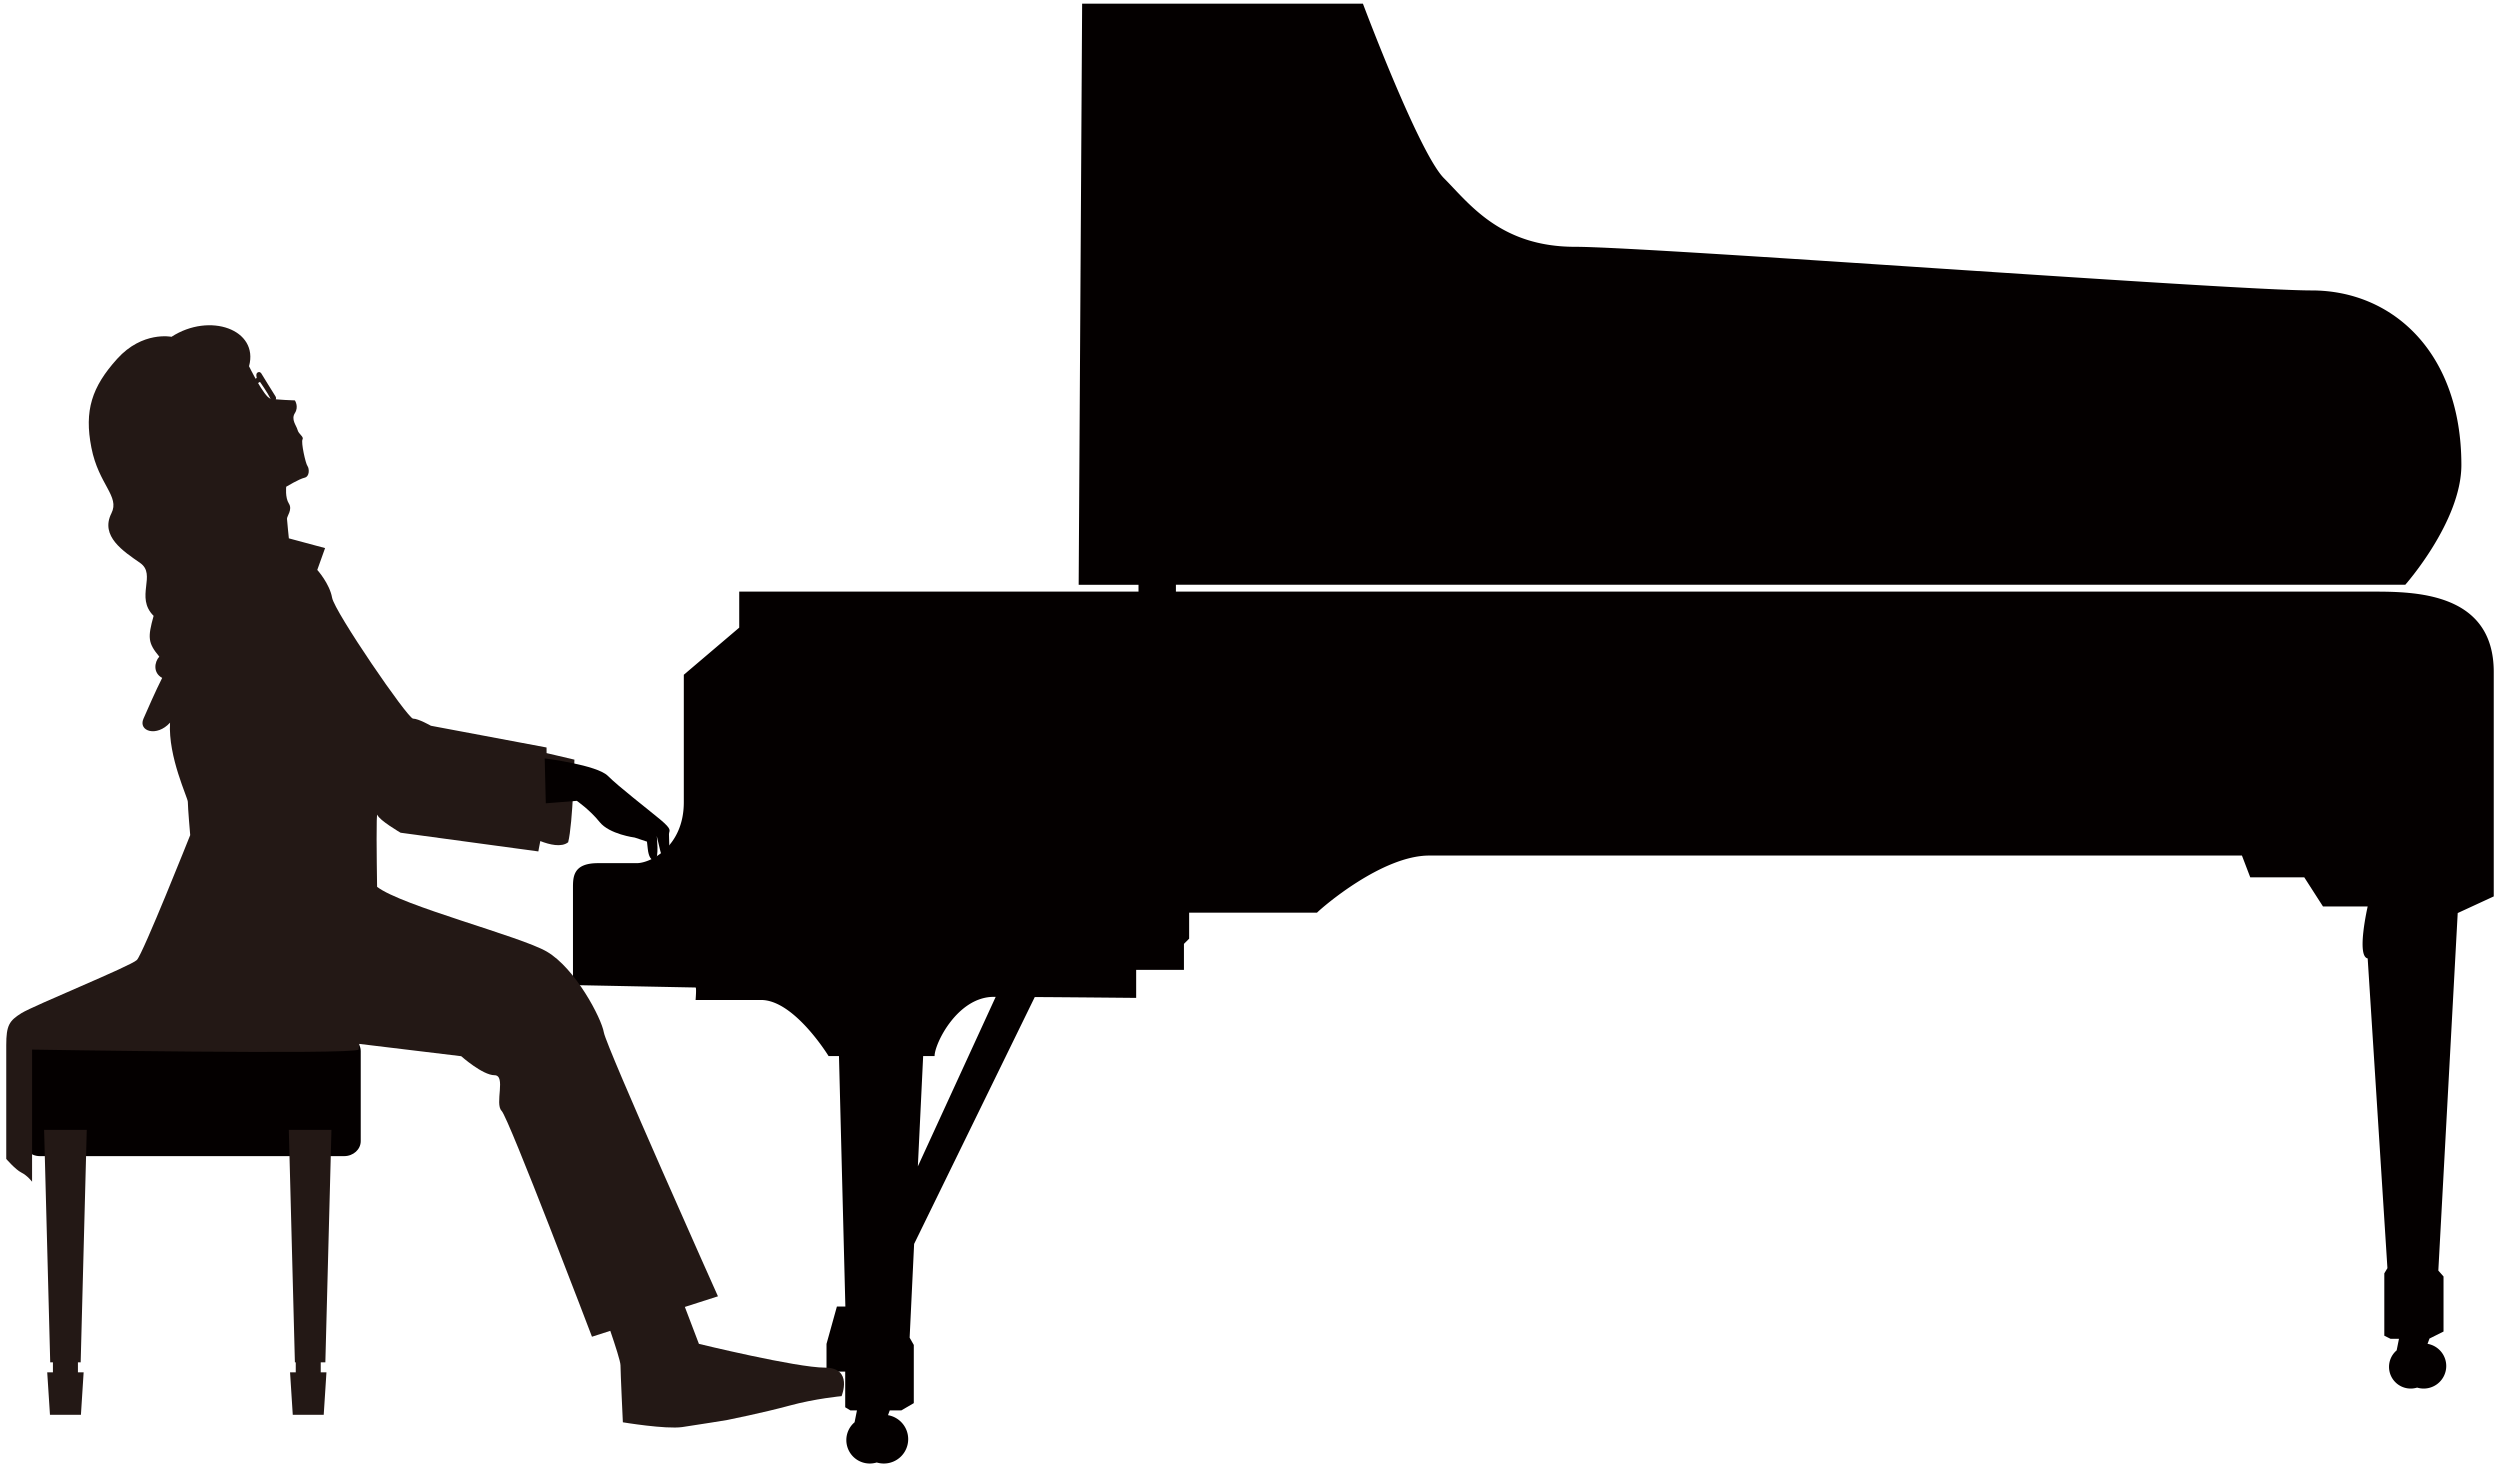 <svg version="1.1" id="_x33_" xmlns="http://www.w3.org/2000/svg" x="0" y="0" viewBox="0 0 800 469.502" xml:space="preserve"><style>.st0{fill:#040000}.st1{fill:#231815}</style><path class="st0" d="M115.435 365.161c0 2.647-2.369 4.799-5.293 4.799H12.755c-2.919 0-5.288-2.152-5.288-4.799v-28.793c0-2.651 2.369-4.797 5.288-4.797h97.387c2.924 0 5.293 2.146 5.293 4.797v28.793z"/><path class="st1" d="M24.936 435.942h.88l1.946-74.381H14.116l1.952 74.381h.869v3.2h-1.828l.879 13.594h9.907l.868-13.594h-1.827zm77.703 0h1.475l1.951-74.381H92.42l1.946 74.381h.278v3.2h-1.827l.869 13.594h9.906l.874-13.594h-1.827z"/><path class="st0" d="M758.989 189.318H376.291v-2.192h393.395s17.955-20.265 17.955-38.33c0-35.909-21.943-55.854-47.879-55.854S527.903 78.976 503.968 78.976c-23.944 0-33.915-13.964-41.895-21.944-7.98-7.982-25.936-55.859-25.936-55.859h-89.854l-1.107 185.952h19.147v2.192H236.552v11.528l-17.732 15.076v40.783c0 14.189-10.636 19.507-15.071 19.507H191.34c-7.99 0-7.99 4.434-7.99 7.983v31.03s38.906.779 39.239.779c.332 0 0 3.988 0 3.988h20.95c10.641 0 21.61 17.958 21.61 17.958h3.322l2.046 80.133h-2.706l-3.327 11.967v8.867h5.983v11.416l1.664.998h2.095l-.76 3.799a7.46 7.46 0 00-2.637 5.705 7.494 7.494 0 007.498 7.494c.77 0 1.52-.119 2.23-.333a7.89 7.89 0 002.269.333 7.793 7.793 0 007.795-7.796c0-3.854-2.79-7.041-6.46-7.677.194-.522.377-1.028.557-1.524h3.704l3.993-2.329v-18.619l-1.331-2.329 1.435-30 38.608-79.001c14.301.094 32.446.273 32.446.273v-8.975h15.289v-8.313l1.664-1.663v-8.313h40.902c1.997-1.997 20.945-18.286 35.907-18.286h260.086l2.662 6.977h17.29l5.983 9.313h14.301s-3.664 15.96 0 16.626l6.317 99.117-.998 1.664v19.949l1.996.998h2.696l-.74 3.702a6.913 6.913 0 00-2.438 5.281 6.933 6.933 0 008.992 6.625 7.219 7.219 0 009.316-6.906c0-3.56-2.582-6.507-5.984-7.098.224-.581.422-1.14.616-1.684l4.499-2.25v-17.62l-1.664-1.882 6.202-114.414L798 286.85v-71.82c0-25.712-25.712-25.712-39.011-25.712zM293.713 373.245l1.698-35.296h3.654c0-3.995 7.32-18.956 18.954-18.956h.606l-24.912 54.252z"/><path class="st1" d="M83.62 119.503s3.953 6.458 4.568 7.381c.616.919-.75 2.548-1.644.676-.894-1.877-3.356-5.368-3.356-5.368l-7.752 4.777s-.64-1.294-.07-1.325c.571-.03 6.803-4.735 6.803-4.735s-.452-1.306.288-1.723c.741-.423 1.163.317 1.163.317z"/><path class="st1" d="M263.973 437.643c-9.122 0-40.321-7.608-40.321-7.608l-4.499-11.818 10.592-3.397s-35.753-79.875-36.513-84.441c-.765-4.563-9.132-20.543-18.258-25.866-8.412-4.903-46.539-14.684-54.305-20.727-.135-8.886-.308-24.238.099-23.016.571 1.711 7.419 5.703 7.419 5.703l44.09 5.986s.214-1.331.62-3.319c2.94 1.155 6.779 2.095 8.919.38 1.524-6.086 1.996-26.434 1.996-26.434l-8.903-2.091-.015-1.797-37.003-6.954s-3.997-2.282-5.711-2.282c-1.707 0-25.096-34.164-25.91-38.69-.799-4.531-4.742-8.898-4.742-8.898l2.497-6.984-11.59-3.116s-.56-5.398-.6-6.249c-.05-.858 1.842-2.954.6-4.888-1.241-1.937-.849-5.386-.849-5.386s4.156-2.497 5.849-2.872c1.699-.375 1.564-2.938.949-3.762-.616-.827-2.105-7.608-1.579-8.486.526-.887-1.232-1.651-1.589-3.062-.362-1.41-2.17-3.317-.849-5.385 1.321-2.066-.005-4.052-.005-4.052s-5.845-.189-7.816-.571c-1.966-.385-6.858-10.354-6.858-10.354 3.203-11.756-12.573-17.352-24.813-9.425 0 0-9.286-1.929-17.39 7.054-8.109 8.993-10.572 16.548-8.243 28.421 2.328 11.88 9.177 15.522 6.41 20.999-3.709 7.344 3.869 12.179 9.201 15.9 5.338 3.725-1.718 10.942 4.3 16.923-1.926 6.95-1.837 8.658 1.818 13.045-1.619 1.795-2.011 5.244.924 6.805-2.076 4.105-4.629 9.954-5.994 13.07-1.753 4.01 4.251 5.956 8.506 1.254-.65 10.971 5.695 24.019 5.695 25.335 0 1.944.76 10.651.76 10.651s-15.13 38.024-17.067 39.964c-1.947 1.944-33.041 14.579-36.935 17.01C2.973 326.64 2 328.098 2 334.414v36.445s2.92 3.402 4.861 4.373c1.942.973 3.402 2.92 3.402 2.92v-42.281s102.774 1.701 104.477 0l.238-1.822 32.61 3.938s6.848 6.085 10.647 6.085c3.803 0 0 9.13 2.284 11.411 2.279 2.282 28.91 72.271 28.91 72.271l5.864-1.885c1.589 4.65 3.263 9.814 3.263 11.013 0 2.282.76 18.256.76 18.256s13.69 2.284 19.013 1.524c5.323-.765 14.46-2.279 14.46-2.279s11.411-2.289 19.778-4.568c8.373-2.284 16.735-3.049 16.735-3.049s3.798-9.123-5.329-9.123z"/><path class="st0" d="M174.303 242.693s16.709 2.091 20.195 5.571c3.481 3.481 12.528 10.446 16.709 13.921 4.176 3.483 2.865 3.483 2.865 4.789 0 1.308.263 8.357.263 8.357s-2.086 1.045-3.128-3.394l-1.047-4.442s.785 7.051-.522 7.573c-1.311.524-2.085-1.045-2.348-3.397l-.263-2.348-3.913-1.303s-8.094-1.045-11.228-4.963c-3.133-3.913-7.309-6.788-7.309-6.788l-9.921.787-.353-14.363z"/></svg>